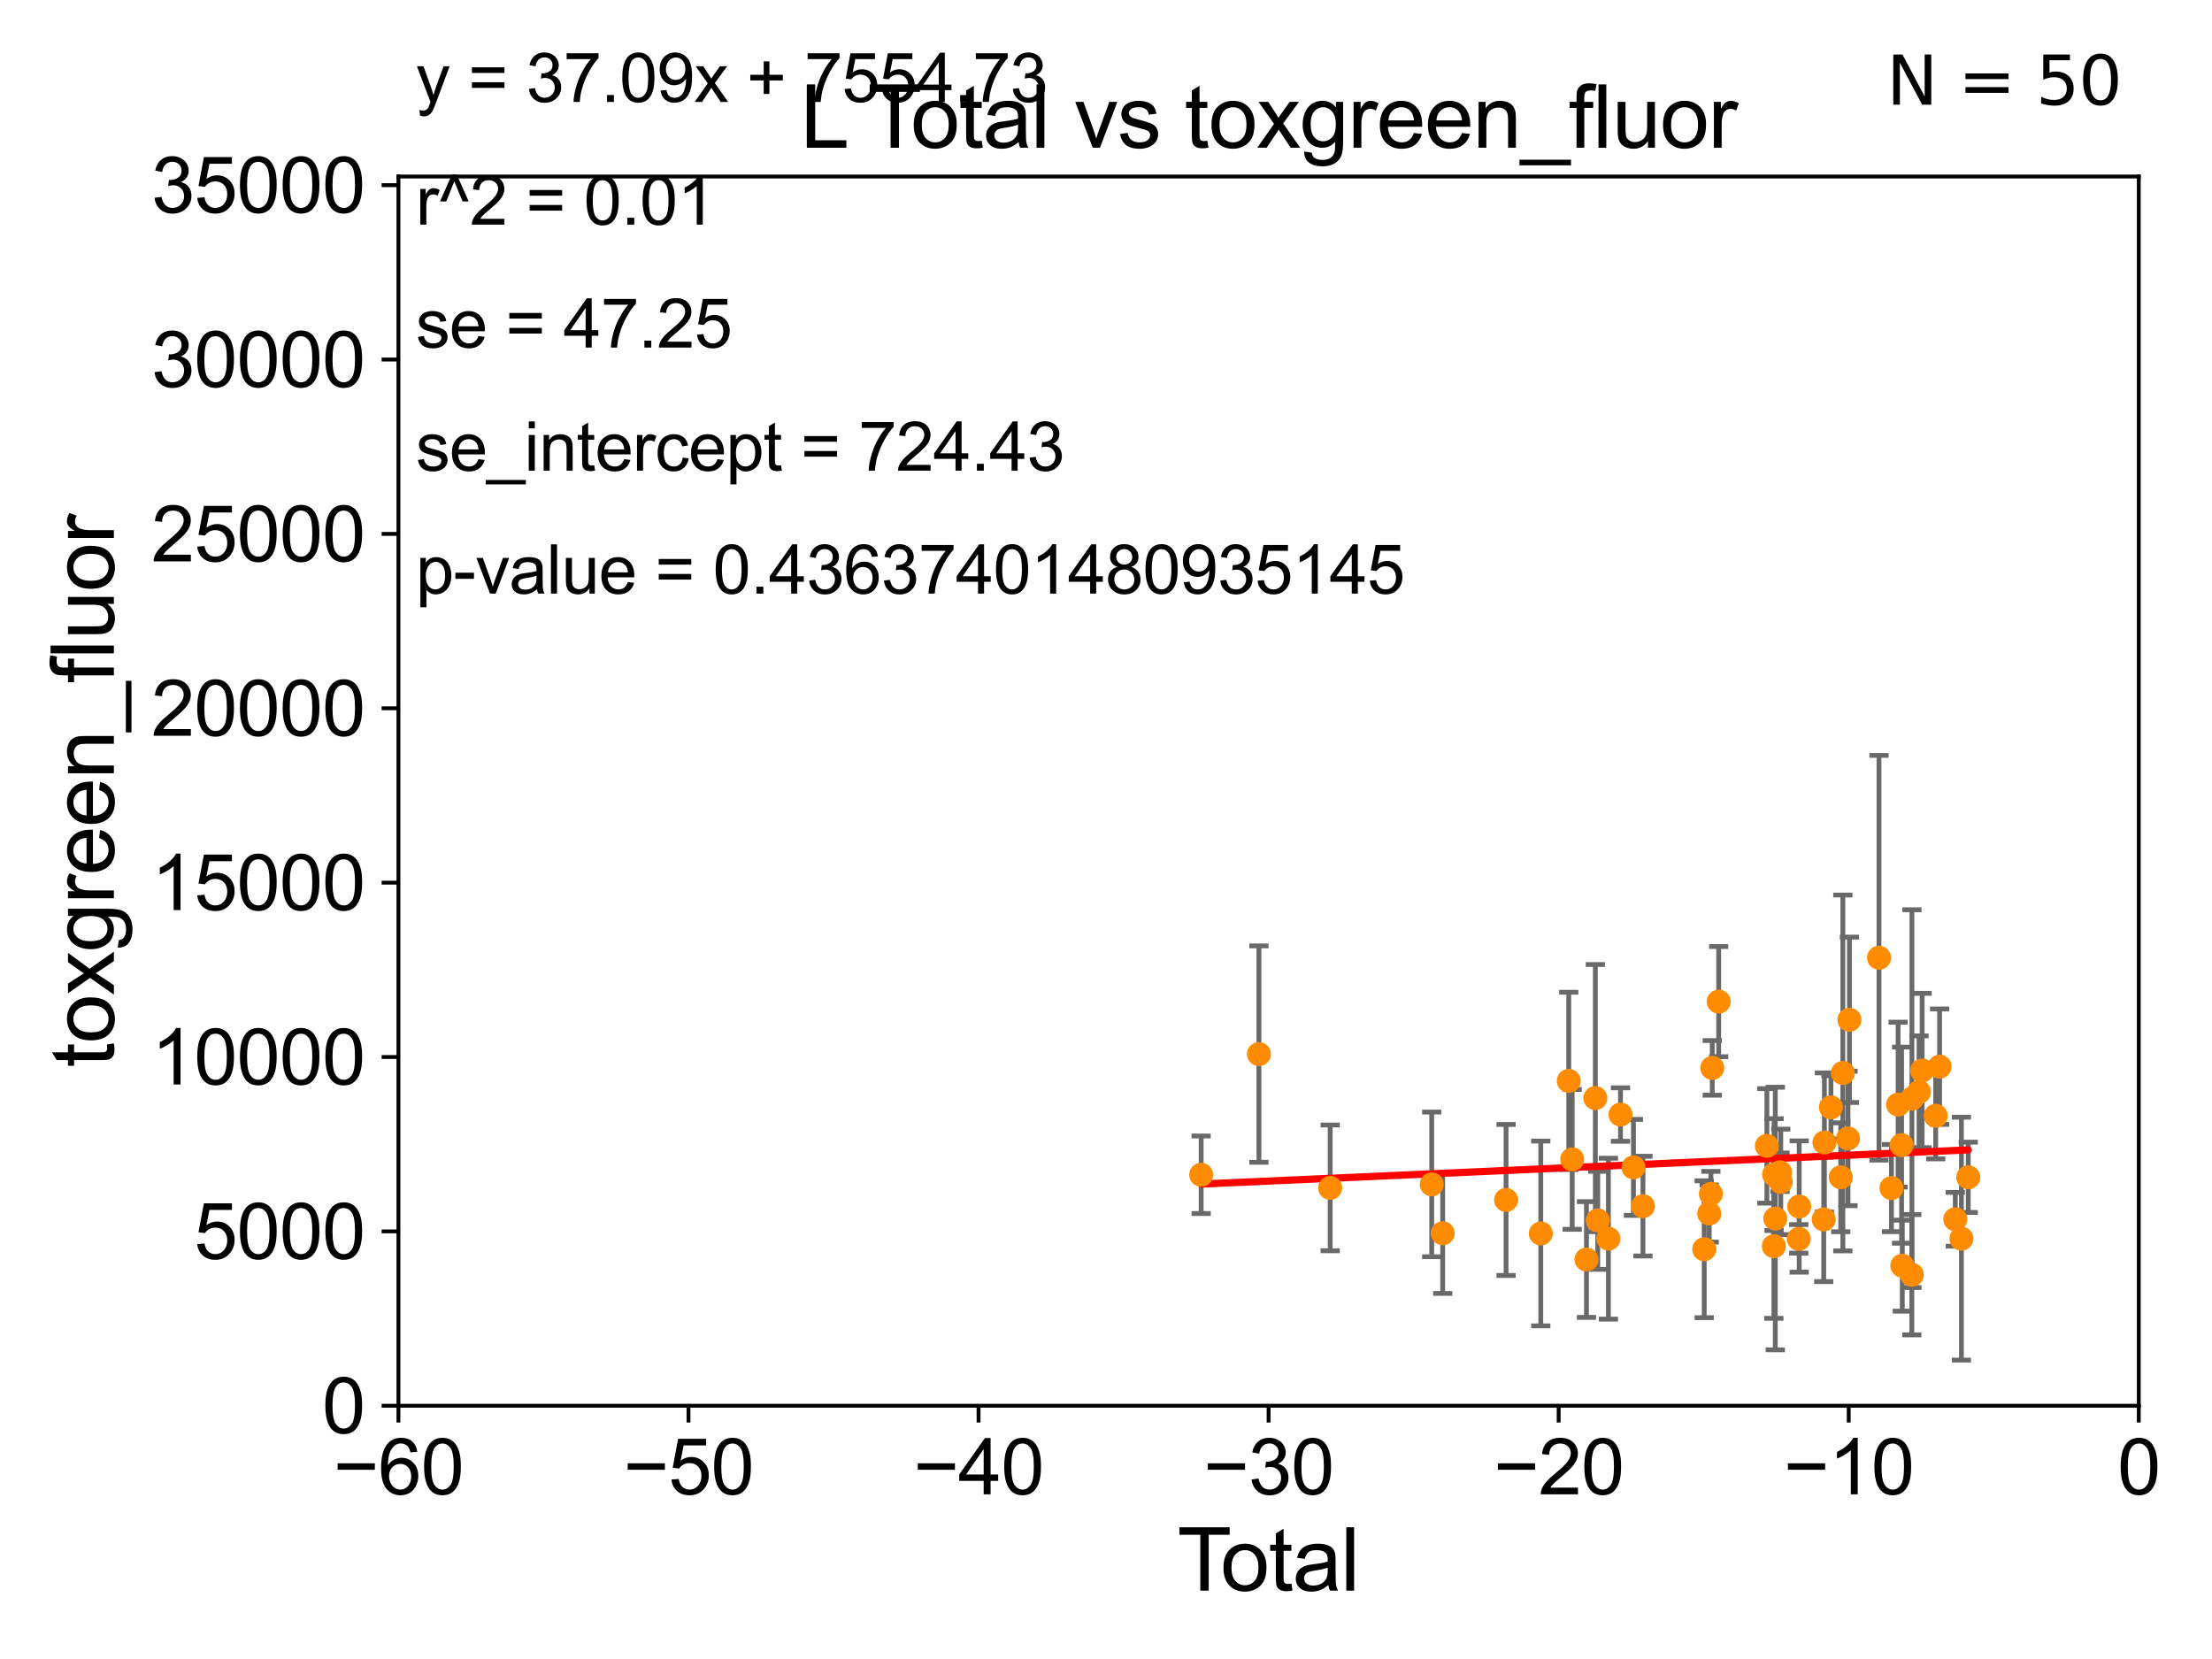 <?xml version="1.0" encoding="utf-8" standalone="no"?>
<!DOCTYPE svg PUBLIC "-//W3C//DTD SVG 1.1//EN"
  "http://www.w3.org/Graphics/SVG/1.1/DTD/svg11.dtd">
<svg xmlns:xlink="http://www.w3.org/1999/xlink" width="460.8pt" height="345.6pt" viewBox="0 0 460.8 345.6" xmlns="http://www.w3.org/2000/svg" version="1.1">
 <defs>
  <style type="text/css">*{stroke-linejoin: round; stroke-linecap: butt}</style>
 </defs>
 <g id="figure_1">
  <g id="patch_1">
   <path d="M 0 345.6 
L 460.8 345.6 
L 460.8 0 
L 0 0 
z
" style="fill: #ffffff"/>
  </g>
  <g id="axes_1">
   <g id="patch_2">
    <path d="M 83 292.84 
L 445.545 292.84 
L 445.545 36.775 
L 83 36.775 
z
" style="fill: #ffffff"/>
   </g>
   <g id="PathCollection_1">
    <defs>
     <path id="m22d2bf882b" d="M 0 1.118 
C 0.297 1.118 0.581 1 0.791 0.791 
C 1 0.581 1.118 0.297 1.118 0 
C 1.118 -0.297 1 -0.581 0.791 -0.791 
C 0.581 -1 0.297 -1.118 0 -1.118 
C -0.297 -1.118 -0.581 -1 -0.791 -0.791 
C -1 -0.581 -1.118 -0.297 -1.118 0 
C -1.118 0.297 -1 0.581 -0.791 0.791 
C -0.581 1 -0.297 1.118 0 1.118 
z
" style="stroke: #ff8c00"/>
    </defs>
    <g clip-path="url(#paac3eb94a1)">
     <use xlink:href="#m22d2bf882b" x="369.529" y="259.608" style="fill: #ff8c00; stroke: #ff8c00"/>
     <use xlink:href="#m22d2bf882b" x="369.58" y="244.695" style="fill: #ff8c00; stroke: #ff8c00"/>
     <use xlink:href="#m22d2bf882b" x="394.029" y="247.494" style="fill: #ff8c00; stroke: #ff8c00"/>
     <use xlink:href="#m22d2bf882b" x="368.073" y="238.707" style="fill: #ff8c00; stroke: #ff8c00"/>
     <use xlink:href="#m22d2bf882b" x="403.24" y="232.438" style="fill: #ff8c00; stroke: #ff8c00"/>
     <use xlink:href="#m22d2bf882b" x="369.825" y="253.843" style="fill: #ff8c00; stroke: #ff8c00"/>
     <use xlink:href="#m22d2bf882b" x="370.812" y="244.201" style="fill: #ff8c00; stroke: #ff8c00"/>
     <use xlink:href="#m22d2bf882b" x="374.806" y="251.34" style="fill: #ff8c00; stroke: #ff8c00"/>
     <use xlink:href="#m22d2bf882b" x="400.413" y="223.011" style="fill: #ff8c00; stroke: #ff8c00"/>
     <use xlink:href="#m22d2bf882b" x="396.137" y="238.555" style="fill: #ff8c00; stroke: #ff8c00"/>
     <use xlink:href="#m22d2bf882b" x="383.46" y="245.247" style="fill: #ff8c00; stroke: #ff8c00"/>
     <use xlink:href="#m22d2bf882b" x="381.414" y="230.683" style="fill: #ff8c00; stroke: #ff8c00"/>
     <use xlink:href="#m22d2bf882b" x="383.899" y="223.517" style="fill: #ff8c00; stroke: #ff8c00"/>
     <use xlink:href="#m22d2bf882b" x="396.282" y="263.658" style="fill: #ff8c00; stroke: #ff8c00"/>
     <use xlink:href="#m22d2bf882b" x="380.058" y="238" style="fill: #ff8c00; stroke: #ff8c00"/>
     <use xlink:href="#m22d2bf882b" x="370.968" y="246.213" style="fill: #ff8c00; stroke: #ff8c00"/>
     <use xlink:href="#m22d2bf882b" x="379.916" y="254.027" style="fill: #ff8c00; stroke: #ff8c00"/>
     <use xlink:href="#m22d2bf882b" x="398.292" y="228.867" style="fill: #ff8c00; stroke: #ff8c00"/>
     <use xlink:href="#m22d2bf882b" x="384.975" y="237.16" style="fill: #ff8c00; stroke: #ff8c00"/>
     <use xlink:href="#m22d2bf882b" x="385.271" y="212.437" style="fill: #ff8c00; stroke: #ff8c00"/>
     <use xlink:href="#m22d2bf882b" x="395.408" y="230.111" style="fill: #ff8c00; stroke: #ff8c00"/>
     <use xlink:href="#m22d2bf882b" x="374.718" y="258.081" style="fill: #ff8c00; stroke: #ff8c00"/>
     <use xlink:href="#m22d2bf882b" x="399.772" y="227.469" style="fill: #ff8c00; stroke: #ff8c00"/>
     <use xlink:href="#m22d2bf882b" x="398.269" y="265.544" style="fill: #ff8c00; stroke: #ff8c00"/>
     <use xlink:href="#m22d2bf882b" x="404.055" y="222.208" style="fill: #ff8c00; stroke: #ff8c00"/>
     <use xlink:href="#m22d2bf882b" x="358.034" y="208.655" style="fill: #ff8c00; stroke: #ff8c00"/>
     <use xlink:href="#m22d2bf882b" x="332.339" y="228.754" style="fill: #ff8c00; stroke: #ff8c00"/>
     <use xlink:href="#m22d2bf882b" x="326.802" y="225.169" style="fill: #ff8c00; stroke: #ff8c00"/>
     <use xlink:href="#m22d2bf882b" x="391.428" y="199.519" style="fill: #ff8c00; stroke: #ff8c00"/>
     <use xlink:href="#m22d2bf882b" x="332.846" y="254.221" style="fill: #ff8c00; stroke: #ff8c00"/>
     <use xlink:href="#m22d2bf882b" x="320.973" y="256.952" style="fill: #ff8c00; stroke: #ff8c00"/>
     <use xlink:href="#m22d2bf882b" x="335.061" y="258.039" style="fill: #ff8c00; stroke: #ff8c00"/>
     <use xlink:href="#m22d2bf882b" x="337.581" y="232.181" style="fill: #ff8c00; stroke: #ff8c00"/>
     <use xlink:href="#m22d2bf882b" x="340.276" y="243.186" style="fill: #ff8c00; stroke: #ff8c00"/>
     <use xlink:href="#m22d2bf882b" x="410.023" y="245.252" style="fill: #ff8c00; stroke: #ff8c00"/>
     <use xlink:href="#m22d2bf882b" x="313.741" y="249.974" style="fill: #ff8c00; stroke: #ff8c00"/>
     <use xlink:href="#m22d2bf882b" x="342.26" y="251.259" style="fill: #ff8c00; stroke: #ff8c00"/>
     <use xlink:href="#m22d2bf882b" x="408.601" y="258.035" style="fill: #ff8c00; stroke: #ff8c00"/>
     <use xlink:href="#m22d2bf882b" x="327.517" y="241.519" style="fill: #ff8c00; stroke: #ff8c00"/>
     <use xlink:href="#m22d2bf882b" x="407.321" y="253.998" style="fill: #ff8c00; stroke: #ff8c00"/>
     <use xlink:href="#m22d2bf882b" x="300.54" y="256.906" style="fill: #ff8c00; stroke: #ff8c00"/>
     <use xlink:href="#m22d2bf882b" x="330.491" y="262.381" style="fill: #ff8c00; stroke: #ff8c00"/>
     <use xlink:href="#m22d2bf882b" x="298.253" y="246.729" style="fill: #ff8c00; stroke: #ff8c00"/>
     <use xlink:href="#m22d2bf882b" x="356.697" y="222.462" style="fill: #ff8c00; stroke: #ff8c00"/>
     <use xlink:href="#m22d2bf882b" x="356.407" y="248.698" style="fill: #ff8c00; stroke: #ff8c00"/>
     <use xlink:href="#m22d2bf882b" x="250.222" y="244.726" style="fill: #ff8c00; stroke: #ff8c00"/>
     <use xlink:href="#m22d2bf882b" x="262.257" y="219.585" style="fill: #ff8c00; stroke: #ff8c00"/>
     <use xlink:href="#m22d2bf882b" x="355.019" y="260.235" style="fill: #ff8c00; stroke: #ff8c00"/>
     <use xlink:href="#m22d2bf882b" x="277.101" y="247.463" style="fill: #ff8c00; stroke: #ff8c00"/>
     <use xlink:href="#m22d2bf882b" x="356.058" y="252.795" style="fill: #ff8c00; stroke: #ff8c00"/>
    </g>
   </g>
   <g id="matplotlib.axis_1">
    <g id="xtick_1">
     <g id="line2d_1">
      <defs>
       <path id="m3c6bb7a822" d="M 0 0 
L 0 3.5 
" style="stroke: #000000; stroke-width: 0.8"/>
      </defs>
      <g>
       <use xlink:href="#m3c6bb7a822" x="83" y="292.84" style="stroke: #000000; stroke-width: 0.8"/>
      </g>
     </g>
     <g id="text_1">
      <!-- −60 -->
      <g transform="translate(69.43 311.293)scale(0.16 -0.16)">
       <defs>
        <path id="ArialMT-2212" d="M 3381 1997 
L 356 1997 
L 356 2522 
L 3381 2522 
L 3381 1997 
z
" transform="scale(0.016)"/>
        <path id="ArialMT-36" d="M 3184 3459 
L 2625 3416 
Q 2550 3747 2413 3897 
Q 2184 4138 1850 4138 
Q 1581 4138 1378 3988 
Q 1113 3794 959 3422 
Q 806 3050 800 2363 
Q 1003 2672 1297 2822 
Q 1591 2972 1913 2972 
Q 2475 2972 2870 2558 
Q 3266 2144 3266 1488 
Q 3266 1056 3080 686 
Q 2894 316 2569 119 
Q 2244 -78 1831 -78 
Q 1128 -78 684 439 
Q 241 956 241 2144 
Q 241 3472 731 4075 
Q 1159 4600 1884 4600 
Q 2425 4600 2770 4297 
Q 3116 3994 3184 3459 
z
M 888 1484 
Q 888 1194 1011 928 
Q 1134 663 1356 523 
Q 1578 384 1822 384 
Q 2178 384 2434 671 
Q 2691 959 2691 1453 
Q 2691 1928 2437 2201 
Q 2184 2475 1800 2475 
Q 1419 2475 1153 2201 
Q 888 1928 888 1484 
z
" transform="scale(0.016)"/>
        <path id="ArialMT-30" d="M 266 2259 
Q 266 3072 433 3567 
Q 600 4063 929 4331 
Q 1259 4600 1759 4600 
Q 2128 4600 2406 4451 
Q 2684 4303 2865 4023 
Q 3047 3744 3150 3342 
Q 3253 2941 3253 2259 
Q 3253 1453 3087 958 
Q 2922 463 2592 192 
Q 2263 -78 1759 -78 
Q 1097 -78 719 397 
Q 266 969 266 2259 
z
M 844 2259 
Q 844 1131 1108 757 
Q 1372 384 1759 384 
Q 2147 384 2411 759 
Q 2675 1134 2675 2259 
Q 2675 3391 2411 3762 
Q 2147 4134 1753 4134 
Q 1366 4134 1134 3806 
Q 844 3388 844 2259 
z
" transform="scale(0.016)"/>
       </defs>
       <use xlink:href="#ArialMT-2212"/>
       <use xlink:href="#ArialMT-36" x="58.398"/>
       <use xlink:href="#ArialMT-30" x="114.014"/>
      </g>
     </g>
    </g>
    <g id="xtick_2">
     <g id="line2d_2">
      <g>
       <use xlink:href="#m3c6bb7a822" x="143.424" y="292.84" style="stroke: #000000; stroke-width: 0.8"/>
      </g>
     </g>
     <g id="text_2">
      <!-- −50 -->
      <g transform="translate(129.854 311.293)scale(0.16 -0.16)">
       <defs>
        <path id="ArialMT-35" d="M 266 1200 
L 856 1250 
Q 922 819 1161 601 
Q 1400 384 1738 384 
Q 2144 384 2425 690 
Q 2706 997 2706 1503 
Q 2706 1984 2436 2262 
Q 2166 2541 1728 2541 
Q 1456 2541 1237 2417 
Q 1019 2294 894 2097 
L 366 2166 
L 809 4519 
L 3088 4519 
L 3088 3981 
L 1259 3981 
L 1013 2750 
Q 1425 3038 1878 3038 
Q 2478 3038 2890 2622 
Q 3303 2206 3303 1553 
Q 3303 931 2941 478 
Q 2500 -78 1738 -78 
Q 1113 -78 717 272 
Q 322 622 266 1200 
z
" transform="scale(0.016)"/>
       </defs>
       <use xlink:href="#ArialMT-2212"/>
       <use xlink:href="#ArialMT-35" x="58.398"/>
       <use xlink:href="#ArialMT-30" x="114.014"/>
      </g>
     </g>
    </g>
    <g id="xtick_3">
     <g id="line2d_3">
      <g>
       <use xlink:href="#m3c6bb7a822" x="203.848" y="292.84" style="stroke: #000000; stroke-width: 0.8"/>
      </g>
     </g>
     <g id="text_3">
      <!-- −40 -->
      <g transform="translate(190.278 311.293)scale(0.16 -0.16)">
       <defs>
        <path id="ArialMT-34" d="M 2069 0 
L 2069 1097 
L 81 1097 
L 81 1613 
L 2172 4581 
L 2631 4581 
L 2631 1613 
L 3250 1613 
L 3250 1097 
L 2631 1097 
L 2631 0 
L 2069 0 
z
M 2069 1613 
L 2069 3678 
L 634 1613 
L 2069 1613 
z
" transform="scale(0.016)"/>
       </defs>
       <use xlink:href="#ArialMT-2212"/>
       <use xlink:href="#ArialMT-34" x="58.398"/>
       <use xlink:href="#ArialMT-30" x="114.014"/>
      </g>
     </g>
    </g>
    <g id="xtick_4">
     <g id="line2d_4">
      <g>
       <use xlink:href="#m3c6bb7a822" x="264.272" y="292.84" style="stroke: #000000; stroke-width: 0.8"/>
      </g>
     </g>
     <g id="text_4">
      <!-- −30 -->
      <g transform="translate(250.702 311.293)scale(0.16 -0.16)">
       <defs>
        <path id="ArialMT-33" d="M 269 1209 
L 831 1284 
Q 928 806 1161 595 
Q 1394 384 1728 384 
Q 2125 384 2398 659 
Q 2672 934 2672 1341 
Q 2672 1728 2419 1979 
Q 2166 2231 1775 2231 
Q 1616 2231 1378 2169 
L 1441 2663 
Q 1497 2656 1531 2656 
Q 1891 2656 2178 2843 
Q 2466 3031 2466 3422 
Q 2466 3731 2256 3934 
Q 2047 4138 1716 4138 
Q 1388 4138 1169 3931 
Q 950 3725 888 3313 
L 325 3413 
Q 428 3978 793 4289 
Q 1159 4600 1703 4600 
Q 2078 4600 2393 4439 
Q 2709 4278 2876 4000 
Q 3044 3722 3044 3409 
Q 3044 3113 2884 2869 
Q 2725 2625 2413 2481 
Q 2819 2388 3044 2092 
Q 3269 1797 3269 1353 
Q 3269 753 2831 336 
Q 2394 -81 1725 -81 
Q 1122 -81 723 278 
Q 325 638 269 1209 
z
" transform="scale(0.016)"/>
       </defs>
       <use xlink:href="#ArialMT-2212"/>
       <use xlink:href="#ArialMT-33" x="58.398"/>
       <use xlink:href="#ArialMT-30" x="114.014"/>
      </g>
     </g>
    </g>
    <g id="xtick_5">
     <g id="line2d_5">
      <g>
       <use xlink:href="#m3c6bb7a822" x="324.697" y="292.84" style="stroke: #000000; stroke-width: 0.8"/>
      </g>
     </g>
     <g id="text_5">
      <!-- −20 -->
      <g transform="translate(311.127 311.293)scale(0.16 -0.16)">
       <defs>
        <path id="ArialMT-32" d="M 3222 541 
L 3222 0 
L 194 0 
Q 188 203 259 391 
Q 375 700 629 1000 
Q 884 1300 1366 1694 
Q 2113 2306 2375 2664 
Q 2638 3022 2638 3341 
Q 2638 3675 2398 3904 
Q 2159 4134 1775 4134 
Q 1369 4134 1125 3890 
Q 881 3647 878 3216 
L 300 3275 
Q 359 3922 746 4261 
Q 1134 4600 1788 4600 
Q 2447 4600 2831 4234 
Q 3216 3869 3216 3328 
Q 3216 3053 3103 2787 
Q 2991 2522 2730 2228 
Q 2469 1934 1863 1422 
Q 1356 997 1212 845 
Q 1069 694 975 541 
L 3222 541 
z
" transform="scale(0.016)"/>
       </defs>
       <use xlink:href="#ArialMT-2212"/>
       <use xlink:href="#ArialMT-32" x="58.398"/>
       <use xlink:href="#ArialMT-30" x="114.014"/>
      </g>
     </g>
    </g>
    <g id="xtick_6">
     <g id="line2d_6">
      <g>
       <use xlink:href="#m3c6bb7a822" x="385.121" y="292.84" style="stroke: #000000; stroke-width: 0.8"/>
      </g>
     </g>
     <g id="text_6">
      <!-- −10 -->
      <g transform="translate(371.551 311.293)scale(0.16 -0.16)">
       <defs>
        <path id="ArialMT-31" d="M 2384 0 
L 1822 0 
L 1822 3584 
Q 1619 3391 1289 3197 
Q 959 3003 697 2906 
L 697 3450 
Q 1169 3672 1522 3987 
Q 1875 4303 2022 4600 
L 2384 4600 
L 2384 0 
z
" transform="scale(0.016)"/>
       </defs>
       <use xlink:href="#ArialMT-2212"/>
       <use xlink:href="#ArialMT-31" x="58.398"/>
       <use xlink:href="#ArialMT-30" x="114.014"/>
      </g>
     </g>
    </g>
    <g id="xtick_7">
     <g id="line2d_7">
      <g>
       <use xlink:href="#m3c6bb7a822" x="445.545" y="292.84" style="stroke: #000000; stroke-width: 0.8"/>
      </g>
     </g>
     <g id="text_7">
      <!-- 0 -->
      <g transform="translate(441.096 311.293)scale(0.16 -0.16)">
       <use xlink:href="#ArialMT-30"/>
      </g>
     </g>
    </g>
    <g id="text_8">
     <!-- Total -->
     <g transform="translate(245.267 331.357)scale(0.18 -0.18)">
      <defs>
       <path id="ArialMT-54" d="M 1659 0 
L 1659 4041 
L 150 4041 
L 150 4581 
L 3781 4581 
L 3781 4041 
L 2266 4041 
L 2266 0 
L 1659 0 
z
" transform="scale(0.016)"/>
       <path id="ArialMT-6f" d="M 213 1659 
Q 213 2581 725 3025 
Q 1153 3394 1769 3394 
Q 2453 3394 2887 2945 
Q 3322 2497 3322 1706 
Q 3322 1066 3130 698 
Q 2938 331 2570 128 
Q 2203 -75 1769 -75 
Q 1072 -75 642 372 
Q 213 819 213 1659 
z
M 791 1659 
Q 791 1022 1069 705 
Q 1347 388 1769 388 
Q 2188 388 2466 706 
Q 2744 1025 2744 1678 
Q 2744 2294 2464 2611 
Q 2184 2928 1769 2928 
Q 1347 2928 1069 2612 
Q 791 2297 791 1659 
z
" transform="scale(0.016)"/>
       <path id="ArialMT-74" d="M 1650 503 
L 1731 6 
Q 1494 -44 1306 -44 
Q 1000 -44 831 53 
Q 663 150 594 308 
Q 525 466 525 972 
L 525 2881 
L 113 2881 
L 113 3319 
L 525 3319 
L 525 4141 
L 1084 4478 
L 1084 3319 
L 1650 3319 
L 1650 2881 
L 1084 2881 
L 1084 941 
Q 1084 700 1114 631 
Q 1144 563 1211 522 
Q 1278 481 1403 481 
Q 1497 481 1650 503 
z
" transform="scale(0.016)"/>
       <path id="ArialMT-61" d="M 2588 409 
Q 2275 144 1986 34 
Q 1697 -75 1366 -75 
Q 819 -75 525 192 
Q 231 459 231 875 
Q 231 1119 342 1320 
Q 453 1522 633 1644 
Q 813 1766 1038 1828 
Q 1203 1872 1538 1913 
Q 2219 1994 2541 2106 
Q 2544 2222 2544 2253 
Q 2544 2597 2384 2738 
Q 2169 2928 1744 2928 
Q 1347 2928 1158 2789 
Q 969 2650 878 2297 
L 328 2372 
Q 403 2725 575 2942 
Q 747 3159 1072 3276 
Q 1397 3394 1825 3394 
Q 2250 3394 2515 3294 
Q 2781 3194 2906 3042 
Q 3031 2891 3081 2659 
Q 3109 2516 3109 2141 
L 3109 1391 
Q 3109 606 3145 398 
Q 3181 191 3288 0 
L 2700 0 
Q 2613 175 2588 409 
z
M 2541 1666 
Q 2234 1541 1622 1453 
Q 1275 1403 1131 1340 
Q 988 1278 909 1158 
Q 831 1038 831 891 
Q 831 666 1001 516 
Q 1172 366 1500 366 
Q 1825 366 2078 508 
Q 2331 650 2450 897 
Q 2541 1088 2541 1459 
L 2541 1666 
z
" transform="scale(0.016)"/>
       <path id="ArialMT-6c" d="M 409 0 
L 409 4581 
L 972 4581 
L 972 0 
L 409 0 
z
" transform="scale(0.016)"/>
      </defs>
      <use xlink:href="#ArialMT-54"/>
      <use xlink:href="#ArialMT-6f" x="49.959"/>
      <use xlink:href="#ArialMT-74" x="105.574"/>
      <use xlink:href="#ArialMT-61" x="133.357"/>
      <use xlink:href="#ArialMT-6c" x="188.973"/>
     </g>
    </g>
   </g>
   <g id="matplotlib.axis_2">
    <g id="ytick_1">
     <g id="line2d_8">
      <defs>
       <path id="mc7693737dc" d="M 0 0 
L -3.5 0 
" style="stroke: #000000; stroke-width: 0.8"/>
      </defs>
      <g>
       <use xlink:href="#mc7693737dc" x="83" y="292.84" style="stroke: #000000; stroke-width: 0.8"/>
      </g>
     </g>
     <g id="text_9">
      <!-- 0 -->
      <g transform="translate(67.103 298.566)scale(0.16 -0.16)">
       <use xlink:href="#ArialMT-30"/>
      </g>
     </g>
    </g>
    <g id="ytick_2">
     <g id="line2d_9">
      <g>
       <use xlink:href="#mc7693737dc" x="83" y="256.516" style="stroke: #000000; stroke-width: 0.8"/>
      </g>
     </g>
     <g id="text_10">
      <!-- 5000 -->
      <g transform="translate(40.41 262.242)scale(0.16 -0.16)">
       <use xlink:href="#ArialMT-35"/>
       <use xlink:href="#ArialMT-30" x="55.615"/>
       <use xlink:href="#ArialMT-30" x="111.23"/>
       <use xlink:href="#ArialMT-30" x="166.846"/>
      </g>
     </g>
    </g>
    <g id="ytick_3">
     <g id="line2d_10">
      <g>
       <use xlink:href="#mc7693737dc" x="83" y="220.192" style="stroke: #000000; stroke-width: 0.8"/>
      </g>
     </g>
     <g id="text_11">
      <!-- 10000 -->
      <g transform="translate(31.512 225.918)scale(0.16 -0.16)">
       <use xlink:href="#ArialMT-31"/>
       <use xlink:href="#ArialMT-30" x="55.615"/>
       <use xlink:href="#ArialMT-30" x="111.23"/>
       <use xlink:href="#ArialMT-30" x="166.846"/>
       <use xlink:href="#ArialMT-30" x="222.461"/>
      </g>
     </g>
    </g>
    <g id="ytick_4">
     <g id="line2d_11">
      <g>
       <use xlink:href="#mc7693737dc" x="83" y="183.867" style="stroke: #000000; stroke-width: 0.8"/>
      </g>
     </g>
     <g id="text_12">
      <!-- 15000 -->
      <g transform="translate(31.512 189.594)scale(0.16 -0.16)">
       <use xlink:href="#ArialMT-31"/>
       <use xlink:href="#ArialMT-35" x="55.615"/>
       <use xlink:href="#ArialMT-30" x="111.23"/>
       <use xlink:href="#ArialMT-30" x="166.846"/>
       <use xlink:href="#ArialMT-30" x="222.461"/>
      </g>
     </g>
    </g>
    <g id="ytick_5">
     <g id="line2d_12">
      <g>
       <use xlink:href="#mc7693737dc" x="83" y="147.543" style="stroke: #000000; stroke-width: 0.8"/>
      </g>
     </g>
     <g id="text_13">
      <!-- 20000 -->
      <g transform="translate(31.512 153.27)scale(0.16 -0.16)">
       <use xlink:href="#ArialMT-32"/>
       <use xlink:href="#ArialMT-30" x="55.615"/>
       <use xlink:href="#ArialMT-30" x="111.23"/>
       <use xlink:href="#ArialMT-30" x="166.846"/>
       <use xlink:href="#ArialMT-30" x="222.461"/>
      </g>
     </g>
    </g>
    <g id="ytick_6">
     <g id="line2d_13">
      <g>
       <use xlink:href="#mc7693737dc" x="83" y="111.219" style="stroke: #000000; stroke-width: 0.8"/>
      </g>
     </g>
     <g id="text_14">
      <!-- 25000 -->
      <g transform="translate(31.512 116.945)scale(0.16 -0.16)">
       <use xlink:href="#ArialMT-32"/>
       <use xlink:href="#ArialMT-35" x="55.615"/>
       <use xlink:href="#ArialMT-30" x="111.23"/>
       <use xlink:href="#ArialMT-30" x="166.846"/>
       <use xlink:href="#ArialMT-30" x="222.461"/>
      </g>
     </g>
    </g>
    <g id="ytick_7">
     <g id="line2d_14">
      <g>
       <use xlink:href="#mc7693737dc" x="83" y="74.895" style="stroke: #000000; stroke-width: 0.8"/>
      </g>
     </g>
     <g id="text_15">
      <!-- 30000 -->
      <g transform="translate(31.512 80.621)scale(0.16 -0.16)">
       <use xlink:href="#ArialMT-33"/>
       <use xlink:href="#ArialMT-30" x="55.615"/>
       <use xlink:href="#ArialMT-30" x="111.23"/>
       <use xlink:href="#ArialMT-30" x="166.846"/>
       <use xlink:href="#ArialMT-30" x="222.461"/>
      </g>
     </g>
    </g>
    <g id="ytick_8">
     <g id="line2d_15">
      <g>
       <use xlink:href="#mc7693737dc" x="83" y="38.571" style="stroke: #000000; stroke-width: 0.8"/>
      </g>
     </g>
     <g id="text_16">
      <!-- 35000 -->
      <g transform="translate(31.512 44.297)scale(0.16 -0.16)">
       <use xlink:href="#ArialMT-33"/>
       <use xlink:href="#ArialMT-35" x="55.615"/>
       <use xlink:href="#ArialMT-30" x="111.23"/>
       <use xlink:href="#ArialMT-30" x="166.846"/>
       <use xlink:href="#ArialMT-30" x="222.461"/>
      </g>
     </g>
    </g>
    <g id="text_17">
     <!-- toxgreen_fluor -->
     <g transform="translate(23.724 222.34)rotate(-90)scale(0.18 -0.18)">
      <defs>
       <path id="ArialMT-78" d="M 47 0 
L 1259 1725 
L 138 3319 
L 841 3319 
L 1350 2541 
Q 1494 2319 1581 2169 
Q 1719 2375 1834 2534 
L 2394 3319 
L 3066 3319 
L 1919 1756 
L 3153 0 
L 2463 0 
L 1781 1031 
L 1600 1309 
L 728 0 
L 47 0 
z
" transform="scale(0.016)"/>
       <path id="ArialMT-67" d="M 319 -275 
L 866 -356 
Q 900 -609 1056 -725 
Q 1266 -881 1628 -881 
Q 2019 -881 2231 -725 
Q 2444 -569 2519 -288 
Q 2563 -116 2559 434 
Q 2191 0 1641 0 
Q 956 0 581 494 
Q 206 988 206 1678 
Q 206 2153 378 2554 
Q 550 2956 876 3175 
Q 1203 3394 1644 3394 
Q 2231 3394 2613 2919 
L 2613 3319 
L 3131 3319 
L 3131 450 
Q 3131 -325 2973 -648 
Q 2816 -972 2473 -1159 
Q 2131 -1347 1631 -1347 
Q 1038 -1347 672 -1080 
Q 306 -813 319 -275 
z
M 784 1719 
Q 784 1066 1043 766 
Q 1303 466 1694 466 
Q 2081 466 2343 764 
Q 2606 1063 2606 1700 
Q 2606 2309 2336 2618 
Q 2066 2928 1684 2928 
Q 1309 2928 1046 2623 
Q 784 2319 784 1719 
z
" transform="scale(0.016)"/>
       <path id="ArialMT-72" d="M 416 0 
L 416 3319 
L 922 3319 
L 922 2816 
Q 1116 3169 1280 3281 
Q 1444 3394 1641 3394 
Q 1925 3394 2219 3213 
L 2025 2691 
Q 1819 2813 1613 2813 
Q 1428 2813 1281 2702 
Q 1134 2591 1072 2394 
Q 978 2094 978 1738 
L 978 0 
L 416 0 
z
" transform="scale(0.016)"/>
       <path id="ArialMT-65" d="M 2694 1069 
L 3275 997 
Q 3138 488 2766 206 
Q 2394 -75 1816 -75 
Q 1088 -75 661 373 
Q 234 822 234 1631 
Q 234 2469 665 2931 
Q 1097 3394 1784 3394 
Q 2450 3394 2872 2941 
Q 3294 2488 3294 1666 
Q 3294 1616 3291 1516 
L 816 1516 
Q 847 969 1125 678 
Q 1403 388 1819 388 
Q 2128 388 2347 550 
Q 2566 713 2694 1069 
z
M 847 1978 
L 2700 1978 
Q 2663 2397 2488 2606 
Q 2219 2931 1791 2931 
Q 1403 2931 1139 2672 
Q 875 2413 847 1978 
z
" transform="scale(0.016)"/>
       <path id="ArialMT-6e" d="M 422 0 
L 422 3319 
L 928 3319 
L 928 2847 
Q 1294 3394 1984 3394 
Q 2284 3394 2536 3286 
Q 2788 3178 2913 3003 
Q 3038 2828 3088 2588 
Q 3119 2431 3119 2041 
L 3119 0 
L 2556 0 
L 2556 2019 
Q 2556 2363 2490 2533 
Q 2425 2703 2258 2804 
Q 2091 2906 1866 2906 
Q 1506 2906 1245 2678 
Q 984 2450 984 1813 
L 984 0 
L 422 0 
z
" transform="scale(0.016)"/>
       <path id="ArialMT-5f" d="M -97 -1272 
L -97 -866 
L 3631 -866 
L 3631 -1272 
L -97 -1272 
z
" transform="scale(0.016)"/>
       <path id="ArialMT-66" d="M 556 0 
L 556 2881 
L 59 2881 
L 59 3319 
L 556 3319 
L 556 3672 
Q 556 4006 616 4169 
Q 697 4388 901 4523 
Q 1106 4659 1475 4659 
Q 1713 4659 2000 4603 
L 1916 4113 
Q 1741 4144 1584 4144 
Q 1328 4144 1222 4034 
Q 1116 3925 1116 3625 
L 1116 3319 
L 1763 3319 
L 1763 2881 
L 1116 2881 
L 1116 0 
L 556 0 
z
" transform="scale(0.016)"/>
       <path id="ArialMT-75" d="M 2597 0 
L 2597 488 
Q 2209 -75 1544 -75 
Q 1250 -75 995 37 
Q 741 150 617 320 
Q 494 491 444 738 
Q 409 903 409 1263 
L 409 3319 
L 972 3319 
L 972 1478 
Q 972 1038 1006 884 
Q 1059 663 1231 536 
Q 1403 409 1656 409 
Q 1909 409 2131 539 
Q 2353 669 2445 892 
Q 2538 1116 2538 1541 
L 2538 3319 
L 3100 3319 
L 3100 0 
L 2597 0 
z
" transform="scale(0.016)"/>
      </defs>
      <use xlink:href="#ArialMT-74"/>
      <use xlink:href="#ArialMT-6f" x="27.783"/>
      <use xlink:href="#ArialMT-78" x="83.398"/>
      <use xlink:href="#ArialMT-67" x="133.398"/>
      <use xlink:href="#ArialMT-72" x="189.014"/>
      <use xlink:href="#ArialMT-65" x="222.314"/>
      <use xlink:href="#ArialMT-65" x="277.93"/>
      <use xlink:href="#ArialMT-6e" x="333.545"/>
      <use xlink:href="#ArialMT-5f" x="389.16"/>
      <use xlink:href="#ArialMT-66" x="444.775"/>
      <use xlink:href="#ArialMT-6c" x="472.559"/>
      <use xlink:href="#ArialMT-75" x="494.775"/>
      <use xlink:href="#ArialMT-6f" x="550.391"/>
      <use xlink:href="#ArialMT-72" x="606.006"/>
     </g>
    </g>
   </g>
   <g id="LineCollection_1">
    <path d="M 369.529 274.629 
L 369.529 244.588 
" clip-path="url(#paac3eb94a1)" style="fill: none; stroke: #696969"/>
    <path d="M 369.58 256.341 
L 369.58 233.048 
" clip-path="url(#paac3eb94a1)" style="fill: none; stroke: #696969"/>
    <path d="M 394.029 256.575 
L 394.029 238.412 
" clip-path="url(#paac3eb94a1)" style="fill: none; stroke: #696969"/>
    <path d="M 368.073 250.635 
L 368.073 226.78 
" clip-path="url(#paac3eb94a1)" style="fill: none; stroke: #696969"/>
    <path d="M 403.24 241.415 
L 403.24 223.461 
" clip-path="url(#paac3eb94a1)" style="fill: none; stroke: #696969"/>
    <path d="M 369.825 281.193 
L 369.825 226.493 
" clip-path="url(#paac3eb94a1)" style="fill: none; stroke: #696969"/>
    <path d="M 370.812 248.219 
L 370.812 240.183 
" clip-path="url(#paac3eb94a1)" style="fill: none; stroke: #696969"/>
    <path d="M 374.806 265.013 
L 374.806 237.668 
" clip-path="url(#paac3eb94a1)" style="fill: none; stroke: #696969"/>
    <path d="M 400.413 239.093 
L 400.413 206.928 
" clip-path="url(#paac3eb94a1)" style="fill: none; stroke: #696969"/>
    <path d="M 396.137 258.981 
L 396.137 218.13 
" clip-path="url(#paac3eb94a1)" style="fill: none; stroke: #696969"/>
    <path d="M 383.46 256.588 
L 383.46 233.905 
" clip-path="url(#paac3eb94a1)" style="fill: none; stroke: #696969"/>
    <path d="M 381.414 237.276 
L 381.414 224.09 
" clip-path="url(#paac3eb94a1)" style="fill: none; stroke: #696969"/>
    <path d="M 383.899 260.583 
L 383.899 186.451 
" clip-path="url(#paac3eb94a1)" style="fill: none; stroke: #696969"/>
    <path d="M 396.282 273.139 
L 396.282 254.176 
" clip-path="url(#paac3eb94a1)" style="fill: none; stroke: #696969"/>
    <path d="M 380.058 252.495 
L 380.058 223.504 
" clip-path="url(#paac3eb94a1)" style="fill: none; stroke: #696969"/>
    <path d="M 370.968 257.2 
L 370.968 235.226 
" clip-path="url(#paac3eb94a1)" style="fill: none; stroke: #696969"/>
    <path d="M 379.916 266.983 
L 379.916 241.07 
" clip-path="url(#paac3eb94a1)" style="fill: none; stroke: #696969"/>
    <path d="M 398.292 268.214 
L 398.292 189.519 
" clip-path="url(#paac3eb94a1)" style="fill: none; stroke: #696969"/>
    <path d="M 384.975 251.168 
L 384.975 223.152 
" clip-path="url(#paac3eb94a1)" style="fill: none; stroke: #696969"/>
    <path d="M 385.271 229.665 
L 385.271 195.21 
" clip-path="url(#paac3eb94a1)" style="fill: none; stroke: #696969"/>
    <path d="M 395.408 247.286 
L 395.408 212.937 
" clip-path="url(#paac3eb94a1)" style="fill: none; stroke: #696969"/>
    <path d="M 374.718 261.055 
L 374.718 255.107 
" clip-path="url(#paac3eb94a1)" style="fill: none; stroke: #696969"/>
    <path d="M 399.772 239.139 
L 399.772 215.799 
" clip-path="url(#paac3eb94a1)" style="fill: none; stroke: #696969"/>
    <path d="M 398.269 278.078 
L 398.269 253.01 
" clip-path="url(#paac3eb94a1)" style="fill: none; stroke: #696969"/>
    <path d="M 404.055 234.227 
L 404.055 210.188 
" clip-path="url(#paac3eb94a1)" style="fill: none; stroke: #696969"/>
    <path d="M 358.034 220.134 
L 358.034 197.176 
" clip-path="url(#paac3eb94a1)" style="fill: none; stroke: #696969"/>
    <path d="M 332.339 256.579 
L 332.339 200.929 
" clip-path="url(#paac3eb94a1)" style="fill: none; stroke: #696969"/>
    <path d="M 326.802 243.634 
L 326.802 206.704 
" clip-path="url(#paac3eb94a1)" style="fill: none; stroke: #696969"/>
    <path d="M 391.428 241.67 
L 391.428 157.368 
" clip-path="url(#paac3eb94a1)" style="fill: none; stroke: #696969"/>
    <path d="M 332.846 264.43 
L 332.846 244.011 
" clip-path="url(#paac3eb94a1)" style="fill: none; stroke: #696969"/>
    <path d="M 320.973 276.201 
L 320.973 237.704 
" clip-path="url(#paac3eb94a1)" style="fill: none; stroke: #696969"/>
    <path d="M 335.061 274.796 
L 335.061 241.283 
" clip-path="url(#paac3eb94a1)" style="fill: none; stroke: #696969"/>
    <path d="M 337.581 237.749 
L 337.581 226.614 
" clip-path="url(#paac3eb94a1)" style="fill: none; stroke: #696969"/>
    <path d="M 340.276 253.181 
L 340.276 233.191 
" clip-path="url(#paac3eb94a1)" style="fill: none; stroke: #696969"/>
    <path d="M 410.023 252.571 
L 410.023 237.932 
" clip-path="url(#paac3eb94a1)" style="fill: none; stroke: #696969"/>
    <path d="M 313.741 265.704 
L 313.741 234.245 
" clip-path="url(#paac3eb94a1)" style="fill: none; stroke: #696969"/>
    <path d="M 342.26 261.648 
L 342.26 240.87 
" clip-path="url(#paac3eb94a1)" style="fill: none; stroke: #696969"/>
    <path d="M 408.601 283.334 
L 408.601 232.736 
" clip-path="url(#paac3eb94a1)" style="fill: none; stroke: #696969"/>
    <path d="M 327.517 256.086 
L 327.517 226.952 
" clip-path="url(#paac3eb94a1)" style="fill: none; stroke: #696969"/>
    <path d="M 407.321 259.601 
L 407.321 248.395 
" clip-path="url(#paac3eb94a1)" style="fill: none; stroke: #696969"/>
    <path d="M 300.54 269.448 
L 300.54 244.363 
" clip-path="url(#paac3eb94a1)" style="fill: none; stroke: #696969"/>
    <path d="M 330.491 274.44 
L 330.491 250.322 
" clip-path="url(#paac3eb94a1)" style="fill: none; stroke: #696969"/>
    <path d="M 298.253 261.8 
L 298.253 231.658 
" clip-path="url(#paac3eb94a1)" style="fill: none; stroke: #696969"/>
    <path d="M 356.697 228.153 
L 356.697 216.77 
" clip-path="url(#paac3eb94a1)" style="fill: none; stroke: #696969"/>
    <path d="M 356.407 253.374 
L 356.407 244.022 
" clip-path="url(#paac3eb94a1)" style="fill: none; stroke: #696969"/>
    <path d="M 250.222 252.803 
L 250.222 236.648 
" clip-path="url(#paac3eb94a1)" style="fill: none; stroke: #696969"/>
    <path d="M 262.257 242.124 
L 262.257 197.045 
" clip-path="url(#paac3eb94a1)" style="fill: none; stroke: #696969"/>
    <path d="M 355.019 274.491 
L 355.019 245.979 
" clip-path="url(#paac3eb94a1)" style="fill: none; stroke: #696969"/>
    <path d="M 277.101 260.564 
L 277.101 234.362 
" clip-path="url(#paac3eb94a1)" style="fill: none; stroke: #696969"/>
    <path d="M 356.058 258.758 
L 356.058 246.832 
" clip-path="url(#paac3eb94a1)" style="fill: none; stroke: #696969"/>
   </g>
   <g id="line2d_16">
    <defs>
     <path id="mc1eb729137" d="M 2 0 
L -2 -0 
" style="stroke: #696969"/>
    </defs>
    <g clip-path="url(#paac3eb94a1)">
     <use xlink:href="#mc1eb729137" x="369.529" y="274.629" style="fill: #696969; stroke: #696969"/>
     <use xlink:href="#mc1eb729137" x="369.58" y="256.341" style="fill: #696969; stroke: #696969"/>
     <use xlink:href="#mc1eb729137" x="394.029" y="256.575" style="fill: #696969; stroke: #696969"/>
     <use xlink:href="#mc1eb729137" x="368.073" y="250.635" style="fill: #696969; stroke: #696969"/>
     <use xlink:href="#mc1eb729137" x="403.24" y="241.415" style="fill: #696969; stroke: #696969"/>
     <use xlink:href="#mc1eb729137" x="369.825" y="281.193" style="fill: #696969; stroke: #696969"/>
     <use xlink:href="#mc1eb729137" x="370.812" y="248.219" style="fill: #696969; stroke: #696969"/>
     <use xlink:href="#mc1eb729137" x="374.806" y="265.013" style="fill: #696969; stroke: #696969"/>
     <use xlink:href="#mc1eb729137" x="400.413" y="239.093" style="fill: #696969; stroke: #696969"/>
     <use xlink:href="#mc1eb729137" x="396.137" y="258.981" style="fill: #696969; stroke: #696969"/>
     <use xlink:href="#mc1eb729137" x="383.46" y="256.588" style="fill: #696969; stroke: #696969"/>
     <use xlink:href="#mc1eb729137" x="381.414" y="237.276" style="fill: #696969; stroke: #696969"/>
     <use xlink:href="#mc1eb729137" x="383.899" y="260.583" style="fill: #696969; stroke: #696969"/>
     <use xlink:href="#mc1eb729137" x="396.282" y="273.139" style="fill: #696969; stroke: #696969"/>
     <use xlink:href="#mc1eb729137" x="380.058" y="252.495" style="fill: #696969; stroke: #696969"/>
     <use xlink:href="#mc1eb729137" x="370.968" y="257.2" style="fill: #696969; stroke: #696969"/>
     <use xlink:href="#mc1eb729137" x="379.916" y="266.983" style="fill: #696969; stroke: #696969"/>
     <use xlink:href="#mc1eb729137" x="398.292" y="268.214" style="fill: #696969; stroke: #696969"/>
     <use xlink:href="#mc1eb729137" x="384.975" y="251.168" style="fill: #696969; stroke: #696969"/>
     <use xlink:href="#mc1eb729137" x="385.271" y="229.665" style="fill: #696969; stroke: #696969"/>
     <use xlink:href="#mc1eb729137" x="395.408" y="247.286" style="fill: #696969; stroke: #696969"/>
     <use xlink:href="#mc1eb729137" x="374.718" y="261.055" style="fill: #696969; stroke: #696969"/>
     <use xlink:href="#mc1eb729137" x="399.772" y="239.139" style="fill: #696969; stroke: #696969"/>
     <use xlink:href="#mc1eb729137" x="398.269" y="278.078" style="fill: #696969; stroke: #696969"/>
     <use xlink:href="#mc1eb729137" x="404.055" y="234.227" style="fill: #696969; stroke: #696969"/>
     <use xlink:href="#mc1eb729137" x="358.034" y="220.134" style="fill: #696969; stroke: #696969"/>
     <use xlink:href="#mc1eb729137" x="332.339" y="256.579" style="fill: #696969; stroke: #696969"/>
     <use xlink:href="#mc1eb729137" x="326.802" y="243.634" style="fill: #696969; stroke: #696969"/>
     <use xlink:href="#mc1eb729137" x="391.428" y="241.67" style="fill: #696969; stroke: #696969"/>
     <use xlink:href="#mc1eb729137" x="332.846" y="264.43" style="fill: #696969; stroke: #696969"/>
     <use xlink:href="#mc1eb729137" x="320.973" y="276.201" style="fill: #696969; stroke: #696969"/>
     <use xlink:href="#mc1eb729137" x="335.061" y="274.796" style="fill: #696969; stroke: #696969"/>
     <use xlink:href="#mc1eb729137" x="337.581" y="237.749" style="fill: #696969; stroke: #696969"/>
     <use xlink:href="#mc1eb729137" x="340.276" y="253.181" style="fill: #696969; stroke: #696969"/>
     <use xlink:href="#mc1eb729137" x="410.023" y="252.571" style="fill: #696969; stroke: #696969"/>
     <use xlink:href="#mc1eb729137" x="313.741" y="265.704" style="fill: #696969; stroke: #696969"/>
     <use xlink:href="#mc1eb729137" x="342.26" y="261.648" style="fill: #696969; stroke: #696969"/>
     <use xlink:href="#mc1eb729137" x="408.601" y="283.334" style="fill: #696969; stroke: #696969"/>
     <use xlink:href="#mc1eb729137" x="327.517" y="256.086" style="fill: #696969; stroke: #696969"/>
     <use xlink:href="#mc1eb729137" x="407.321" y="259.601" style="fill: #696969; stroke: #696969"/>
     <use xlink:href="#mc1eb729137" x="300.54" y="269.448" style="fill: #696969; stroke: #696969"/>
     <use xlink:href="#mc1eb729137" x="330.491" y="274.44" style="fill: #696969; stroke: #696969"/>
     <use xlink:href="#mc1eb729137" x="298.253" y="261.8" style="fill: #696969; stroke: #696969"/>
     <use xlink:href="#mc1eb729137" x="356.697" y="228.153" style="fill: #696969; stroke: #696969"/>
     <use xlink:href="#mc1eb729137" x="356.407" y="253.374" style="fill: #696969; stroke: #696969"/>
     <use xlink:href="#mc1eb729137" x="250.222" y="252.803" style="fill: #696969; stroke: #696969"/>
     <use xlink:href="#mc1eb729137" x="262.257" y="242.124" style="fill: #696969; stroke: #696969"/>
     <use xlink:href="#mc1eb729137" x="355.019" y="274.491" style="fill: #696969; stroke: #696969"/>
     <use xlink:href="#mc1eb729137" x="277.101" y="260.564" style="fill: #696969; stroke: #696969"/>
     <use xlink:href="#mc1eb729137" x="356.058" y="258.758" style="fill: #696969; stroke: #696969"/>
    </g>
   </g>
   <g id="line2d_17">
    <g clip-path="url(#paac3eb94a1)">
     <use xlink:href="#mc1eb729137" x="369.529" y="244.588" style="fill: #696969; stroke: #696969"/>
     <use xlink:href="#mc1eb729137" x="369.58" y="233.048" style="fill: #696969; stroke: #696969"/>
     <use xlink:href="#mc1eb729137" x="394.029" y="238.412" style="fill: #696969; stroke: #696969"/>
     <use xlink:href="#mc1eb729137" x="368.073" y="226.78" style="fill: #696969; stroke: #696969"/>
     <use xlink:href="#mc1eb729137" x="403.24" y="223.461" style="fill: #696969; stroke: #696969"/>
     <use xlink:href="#mc1eb729137" x="369.825" y="226.493" style="fill: #696969; stroke: #696969"/>
     <use xlink:href="#mc1eb729137" x="370.812" y="240.183" style="fill: #696969; stroke: #696969"/>
     <use xlink:href="#mc1eb729137" x="374.806" y="237.668" style="fill: #696969; stroke: #696969"/>
     <use xlink:href="#mc1eb729137" x="400.413" y="206.928" style="fill: #696969; stroke: #696969"/>
     <use xlink:href="#mc1eb729137" x="396.137" y="218.13" style="fill: #696969; stroke: #696969"/>
     <use xlink:href="#mc1eb729137" x="383.46" y="233.905" style="fill: #696969; stroke: #696969"/>
     <use xlink:href="#mc1eb729137" x="381.414" y="224.09" style="fill: #696969; stroke: #696969"/>
     <use xlink:href="#mc1eb729137" x="383.899" y="186.451" style="fill: #696969; stroke: #696969"/>
     <use xlink:href="#mc1eb729137" x="396.282" y="254.176" style="fill: #696969; stroke: #696969"/>
     <use xlink:href="#mc1eb729137" x="380.058" y="223.504" style="fill: #696969; stroke: #696969"/>
     <use xlink:href="#mc1eb729137" x="370.968" y="235.226" style="fill: #696969; stroke: #696969"/>
     <use xlink:href="#mc1eb729137" x="379.916" y="241.07" style="fill: #696969; stroke: #696969"/>
     <use xlink:href="#mc1eb729137" x="398.292" y="189.519" style="fill: #696969; stroke: #696969"/>
     <use xlink:href="#mc1eb729137" x="384.975" y="223.152" style="fill: #696969; stroke: #696969"/>
     <use xlink:href="#mc1eb729137" x="385.271" y="195.21" style="fill: #696969; stroke: #696969"/>
     <use xlink:href="#mc1eb729137" x="395.408" y="212.937" style="fill: #696969; stroke: #696969"/>
     <use xlink:href="#mc1eb729137" x="374.718" y="255.107" style="fill: #696969; stroke: #696969"/>
     <use xlink:href="#mc1eb729137" x="399.772" y="215.799" style="fill: #696969; stroke: #696969"/>
     <use xlink:href="#mc1eb729137" x="398.269" y="253.01" style="fill: #696969; stroke: #696969"/>
     <use xlink:href="#mc1eb729137" x="404.055" y="210.188" style="fill: #696969; stroke: #696969"/>
     <use xlink:href="#mc1eb729137" x="358.034" y="197.176" style="fill: #696969; stroke: #696969"/>
     <use xlink:href="#mc1eb729137" x="332.339" y="200.929" style="fill: #696969; stroke: #696969"/>
     <use xlink:href="#mc1eb729137" x="326.802" y="206.704" style="fill: #696969; stroke: #696969"/>
     <use xlink:href="#mc1eb729137" x="391.428" y="157.368" style="fill: #696969; stroke: #696969"/>
     <use xlink:href="#mc1eb729137" x="332.846" y="244.011" style="fill: #696969; stroke: #696969"/>
     <use xlink:href="#mc1eb729137" x="320.973" y="237.704" style="fill: #696969; stroke: #696969"/>
     <use xlink:href="#mc1eb729137" x="335.061" y="241.283" style="fill: #696969; stroke: #696969"/>
     <use xlink:href="#mc1eb729137" x="337.581" y="226.614" style="fill: #696969; stroke: #696969"/>
     <use xlink:href="#mc1eb729137" x="340.276" y="233.191" style="fill: #696969; stroke: #696969"/>
     <use xlink:href="#mc1eb729137" x="410.023" y="237.932" style="fill: #696969; stroke: #696969"/>
     <use xlink:href="#mc1eb729137" x="313.741" y="234.245" style="fill: #696969; stroke: #696969"/>
     <use xlink:href="#mc1eb729137" x="342.26" y="240.87" style="fill: #696969; stroke: #696969"/>
     <use xlink:href="#mc1eb729137" x="408.601" y="232.736" style="fill: #696969; stroke: #696969"/>
     <use xlink:href="#mc1eb729137" x="327.517" y="226.952" style="fill: #696969; stroke: #696969"/>
     <use xlink:href="#mc1eb729137" x="407.321" y="248.395" style="fill: #696969; stroke: #696969"/>
     <use xlink:href="#mc1eb729137" x="300.54" y="244.363" style="fill: #696969; stroke: #696969"/>
     <use xlink:href="#mc1eb729137" x="330.491" y="250.322" style="fill: #696969; stroke: #696969"/>
     <use xlink:href="#mc1eb729137" x="298.253" y="231.658" style="fill: #696969; stroke: #696969"/>
     <use xlink:href="#mc1eb729137" x="356.697" y="216.77" style="fill: #696969; stroke: #696969"/>
     <use xlink:href="#mc1eb729137" x="356.407" y="244.022" style="fill: #696969; stroke: #696969"/>
     <use xlink:href="#mc1eb729137" x="250.222" y="236.648" style="fill: #696969; stroke: #696969"/>
     <use xlink:href="#mc1eb729137" x="262.257" y="197.045" style="fill: #696969; stroke: #696969"/>
     <use xlink:href="#mc1eb729137" x="355.019" y="245.979" style="fill: #696969; stroke: #696969"/>
     <use xlink:href="#mc1eb729137" x="277.101" y="234.362" style="fill: #696969; stroke: #696969"/>
     <use xlink:href="#mc1eb729137" x="356.058" y="246.832" style="fill: #696969; stroke: #696969"/>
    </g>
   </g>
   <g id="line2d_18">
    <path d="M 369.529 241.346 
L 369.58 241.343 
L 394.029 240.253 
L 368.073 241.411 
L 403.24 239.842 
L 369.825 241.332 
L 370.812 241.288 
L 374.806 241.11 
L 400.413 239.969 
L 396.137 240.159 
L 383.46 240.724 
L 381.414 240.816 
L 383.899 240.705 
L 396.282 240.153 
L 380.058 240.876 
L 370.968 241.281 
L 379.916 240.882 
L 398.292 240.063 
L 384.975 240.657 
L 385.271 240.644 
L 395.408 240.192 
L 374.718 241.114 
L 399.772 239.997 
L 398.269 240.064 
L 404.055 239.806 
L 358.034 241.858 
L 332.339 243.004 
L 326.802 243.251 
L 391.428 240.369 
L 332.846 242.981 
L 320.973 243.511 
L 335.061 242.883 
L 337.581 242.77 
L 340.276 242.65 
L 410.023 239.54 
L 313.741 243.833 
L 342.26 242.562 
L 408.601 239.603 
L 327.517 243.219 
L 407.321 239.661 
L 300.54 244.422 
L 330.491 243.086 
L 298.253 244.524 
L 356.697 241.918 
L 356.407 241.931 
L 250.222 246.665 
L 262.257 246.129 
L 355.019 241.993 
L 277.101 245.467 
L 356.058 241.946 
" clip-path="url(#paac3eb94a1)" style="fill: none; stroke: #ff0000; stroke-width: 1.5; stroke-linecap: square"/>
   </g>
   <g id="line2d_19">
    <defs>
     <path id="m08def2f5e1" d="M 0 2 
C 0.53 2 1.039 1.789 1.414 1.414 
C 1.789 1.039 2 0.53 2 0 
C 2 -0.53 1.789 -1.039 1.414 -1.414 
C 1.039 -1.789 0.53 -2 0 -2 
C -0.53 -2 -1.039 -1.789 -1.414 -1.414 
C -1.789 -1.039 -2 -0.53 -2 0 
C -2 0.53 -1.789 1.039 -1.414 1.414 
C -1.039 1.789 -0.53 2 0 2 
z
" style="stroke: #ff8c00"/>
    </defs>
    <g clip-path="url(#paac3eb94a1)">
     <use xlink:href="#m08def2f5e1" x="369.529" y="259.608" style="fill: #ff8c00; stroke: #ff8c00"/>
     <use xlink:href="#m08def2f5e1" x="369.58" y="244.695" style="fill: #ff8c00; stroke: #ff8c00"/>
     <use xlink:href="#m08def2f5e1" x="394.029" y="247.494" style="fill: #ff8c00; stroke: #ff8c00"/>
     <use xlink:href="#m08def2f5e1" x="368.073" y="238.707" style="fill: #ff8c00; stroke: #ff8c00"/>
     <use xlink:href="#m08def2f5e1" x="403.24" y="232.438" style="fill: #ff8c00; stroke: #ff8c00"/>
     <use xlink:href="#m08def2f5e1" x="369.825" y="253.843" style="fill: #ff8c00; stroke: #ff8c00"/>
     <use xlink:href="#m08def2f5e1" x="370.812" y="244.201" style="fill: #ff8c00; stroke: #ff8c00"/>
     <use xlink:href="#m08def2f5e1" x="374.806" y="251.34" style="fill: #ff8c00; stroke: #ff8c00"/>
     <use xlink:href="#m08def2f5e1" x="400.413" y="223.011" style="fill: #ff8c00; stroke: #ff8c00"/>
     <use xlink:href="#m08def2f5e1" x="396.137" y="238.555" style="fill: #ff8c00; stroke: #ff8c00"/>
     <use xlink:href="#m08def2f5e1" x="383.46" y="245.247" style="fill: #ff8c00; stroke: #ff8c00"/>
     <use xlink:href="#m08def2f5e1" x="381.414" y="230.683" style="fill: #ff8c00; stroke: #ff8c00"/>
     <use xlink:href="#m08def2f5e1" x="383.899" y="223.517" style="fill: #ff8c00; stroke: #ff8c00"/>
     <use xlink:href="#m08def2f5e1" x="396.282" y="263.658" style="fill: #ff8c00; stroke: #ff8c00"/>
     <use xlink:href="#m08def2f5e1" x="380.058" y="238" style="fill: #ff8c00; stroke: #ff8c00"/>
     <use xlink:href="#m08def2f5e1" x="370.968" y="246.213" style="fill: #ff8c00; stroke: #ff8c00"/>
     <use xlink:href="#m08def2f5e1" x="379.916" y="254.027" style="fill: #ff8c00; stroke: #ff8c00"/>
     <use xlink:href="#m08def2f5e1" x="398.292" y="228.867" style="fill: #ff8c00; stroke: #ff8c00"/>
     <use xlink:href="#m08def2f5e1" x="384.975" y="237.16" style="fill: #ff8c00; stroke: #ff8c00"/>
     <use xlink:href="#m08def2f5e1" x="385.271" y="212.437" style="fill: #ff8c00; stroke: #ff8c00"/>
     <use xlink:href="#m08def2f5e1" x="395.408" y="230.111" style="fill: #ff8c00; stroke: #ff8c00"/>
     <use xlink:href="#m08def2f5e1" x="374.718" y="258.081" style="fill: #ff8c00; stroke: #ff8c00"/>
     <use xlink:href="#m08def2f5e1" x="399.772" y="227.469" style="fill: #ff8c00; stroke: #ff8c00"/>
     <use xlink:href="#m08def2f5e1" x="398.269" y="265.544" style="fill: #ff8c00; stroke: #ff8c00"/>
     <use xlink:href="#m08def2f5e1" x="404.055" y="222.208" style="fill: #ff8c00; stroke: #ff8c00"/>
     <use xlink:href="#m08def2f5e1" x="358.034" y="208.655" style="fill: #ff8c00; stroke: #ff8c00"/>
     <use xlink:href="#m08def2f5e1" x="332.339" y="228.754" style="fill: #ff8c00; stroke: #ff8c00"/>
     <use xlink:href="#m08def2f5e1" x="326.802" y="225.169" style="fill: #ff8c00; stroke: #ff8c00"/>
     <use xlink:href="#m08def2f5e1" x="391.428" y="199.519" style="fill: #ff8c00; stroke: #ff8c00"/>
     <use xlink:href="#m08def2f5e1" x="332.846" y="254.221" style="fill: #ff8c00; stroke: #ff8c00"/>
     <use xlink:href="#m08def2f5e1" x="320.973" y="256.952" style="fill: #ff8c00; stroke: #ff8c00"/>
     <use xlink:href="#m08def2f5e1" x="335.061" y="258.039" style="fill: #ff8c00; stroke: #ff8c00"/>
     <use xlink:href="#m08def2f5e1" x="337.581" y="232.181" style="fill: #ff8c00; stroke: #ff8c00"/>
     <use xlink:href="#m08def2f5e1" x="340.276" y="243.186" style="fill: #ff8c00; stroke: #ff8c00"/>
     <use xlink:href="#m08def2f5e1" x="410.023" y="245.252" style="fill: #ff8c00; stroke: #ff8c00"/>
     <use xlink:href="#m08def2f5e1" x="313.741" y="249.974" style="fill: #ff8c00; stroke: #ff8c00"/>
     <use xlink:href="#m08def2f5e1" x="342.26" y="251.259" style="fill: #ff8c00; stroke: #ff8c00"/>
     <use xlink:href="#m08def2f5e1" x="408.601" y="258.035" style="fill: #ff8c00; stroke: #ff8c00"/>
     <use xlink:href="#m08def2f5e1" x="327.517" y="241.519" style="fill: #ff8c00; stroke: #ff8c00"/>
     <use xlink:href="#m08def2f5e1" x="407.321" y="253.998" style="fill: #ff8c00; stroke: #ff8c00"/>
     <use xlink:href="#m08def2f5e1" x="300.54" y="256.906" style="fill: #ff8c00; stroke: #ff8c00"/>
     <use xlink:href="#m08def2f5e1" x="330.491" y="262.381" style="fill: #ff8c00; stroke: #ff8c00"/>
     <use xlink:href="#m08def2f5e1" x="298.253" y="246.729" style="fill: #ff8c00; stroke: #ff8c00"/>
     <use xlink:href="#m08def2f5e1" x="356.697" y="222.462" style="fill: #ff8c00; stroke: #ff8c00"/>
     <use xlink:href="#m08def2f5e1" x="356.407" y="248.698" style="fill: #ff8c00; stroke: #ff8c00"/>
     <use xlink:href="#m08def2f5e1" x="250.222" y="244.726" style="fill: #ff8c00; stroke: #ff8c00"/>
     <use xlink:href="#m08def2f5e1" x="262.257" y="219.585" style="fill: #ff8c00; stroke: #ff8c00"/>
     <use xlink:href="#m08def2f5e1" x="355.019" y="260.235" style="fill: #ff8c00; stroke: #ff8c00"/>
     <use xlink:href="#m08def2f5e1" x="277.101" y="247.463" style="fill: #ff8c00; stroke: #ff8c00"/>
     <use xlink:href="#m08def2f5e1" x="356.058" y="252.795" style="fill: #ff8c00; stroke: #ff8c00"/>
    </g>
   </g>
   <g id="patch_3">
    <path d="M 83 292.84 
L 83 36.775 
" style="fill: none; stroke: #000000; stroke-width: 0.8; stroke-linejoin: miter; stroke-linecap: square"/>
   </g>
   <g id="patch_4">
    <path d="M 445.545 292.84 
L 445.545 36.775 
" style="fill: none; stroke: #000000; stroke-width: 0.8; stroke-linejoin: miter; stroke-linecap: square"/>
   </g>
   <g id="patch_5">
    <path d="M 83 292.84 
L 445.545 292.84 
" style="fill: none; stroke: #000000; stroke-width: 0.8; stroke-linejoin: miter; stroke-linecap: square"/>
   </g>
   <g id="patch_6">
    <path d="M 83 36.775 
L 445.545 36.775 
" style="fill: none; stroke: #000000; stroke-width: 0.8; stroke-linejoin: miter; stroke-linecap: square"/>
   </g>
   <g id="text_18">
    <!-- N = 50 -->
    <g transform="translate(393 21.806)scale(0.14 -0.14)">
     <defs>
      <path id="DejaVuSans-4e" d="M 628 4666 
L 1478 4666 
L 3547 763 
L 3547 4666 
L 4159 4666 
L 4159 0 
L 3309 0 
L 1241 3903 
L 1241 0 
L 628 0 
L 628 4666 
z
" transform="scale(0.016)"/>
      <path id="DejaVuSans-20" transform="scale(0.016)"/>
      <path id="DejaVuSans-3d" d="M 678 2906 
L 4684 2906 
L 4684 2381 
L 678 2381 
L 678 2906 
z
M 678 1631 
L 4684 1631 
L 4684 1100 
L 678 1100 
L 678 1631 
z
" transform="scale(0.016)"/>
      <path id="DejaVuSans-35" d="M 691 4666 
L 3169 4666 
L 3169 4134 
L 1269 4134 
L 1269 2991 
Q 1406 3038 1543 3061 
Q 1681 3084 1819 3084 
Q 2600 3084 3056 2656 
Q 3513 2228 3513 1497 
Q 3513 744 3044 326 
Q 2575 -91 1722 -91 
Q 1428 -91 1123 -41 
Q 819 9 494 109 
L 494 744 
Q 775 591 1075 516 
Q 1375 441 1709 441 
Q 2250 441 2565 725 
Q 2881 1009 2881 1497 
Q 2881 1984 2565 2268 
Q 2250 2553 1709 2553 
Q 1456 2553 1204 2497 
Q 953 2441 691 2322 
L 691 4666 
z
" transform="scale(0.016)"/>
      <path id="DejaVuSans-30" d="M 2034 4250 
Q 1547 4250 1301 3770 
Q 1056 3291 1056 2328 
Q 1056 1369 1301 889 
Q 1547 409 2034 409 
Q 2525 409 2770 889 
Q 3016 1369 3016 2328 
Q 3016 3291 2770 3770 
Q 2525 4250 2034 4250 
z
M 2034 4750 
Q 2819 4750 3233 4129 
Q 3647 3509 3647 2328 
Q 3647 1150 3233 529 
Q 2819 -91 2034 -91 
Q 1250 -91 836 529 
Q 422 1150 422 2328 
Q 422 3509 836 4129 
Q 1250 4750 2034 4750 
z
" transform="scale(0.016)"/>
     </defs>
     <use xlink:href="#DejaVuSans-4e"/>
     <use xlink:href="#DejaVuSans-20" x="74.805"/>
     <use xlink:href="#DejaVuSans-3d" x="106.592"/>
     <use xlink:href="#DejaVuSans-20" x="190.381"/>
     <use xlink:href="#DejaVuSans-35" x="222.168"/>
     <use xlink:href="#DejaVuSans-30" x="285.791"/>
    </g>
   </g>
   <g id="text_19">
    <!-- r^2 = 0.01 -->
    <g transform="translate(86.625 46.796)scale(0.14 -0.14)">
     <defs>
      <path id="ArialMT-5e" d="M 747 2156 
L 169 2156 
L 1272 4659 
L 1725 4659 
L 2834 2156 
L 2269 2156 
L 1497 4022 
L 747 2156 
z
" transform="scale(0.016)"/>
      <path id="ArialMT-20" transform="scale(0.016)"/>
      <path id="ArialMT-3d" d="M 3381 2694 
L 356 2694 
L 356 3219 
L 3381 3219 
L 3381 2694 
z
M 3381 1303 
L 356 1303 
L 356 1828 
L 3381 1828 
L 3381 1303 
z
" transform="scale(0.016)"/>
      <path id="ArialMT-2e" d="M 581 0 
L 581 641 
L 1222 641 
L 1222 0 
L 581 0 
z
" transform="scale(0.016)"/>
     </defs>
     <use xlink:href="#ArialMT-72"/>
     <use xlink:href="#ArialMT-5e" x="33.301"/>
     <use xlink:href="#ArialMT-32" x="80.225"/>
     <use xlink:href="#ArialMT-20" x="135.84"/>
     <use xlink:href="#ArialMT-3d" x="163.623"/>
     <use xlink:href="#ArialMT-20" x="222.021"/>
     <use xlink:href="#ArialMT-30" x="249.805"/>
     <use xlink:href="#ArialMT-2e" x="305.42"/>
     <use xlink:href="#ArialMT-30" x="333.203"/>
     <use xlink:href="#ArialMT-31" x="388.818"/>
    </g>
   </g>
   <g id="text_20">
    <!-- y = 37.09x + 7554.73 -->
    <g transform="translate(86.625 21.231)scale(0.14 -0.14)">
     <defs>
      <path id="ArialMT-79" d="M 397 -1278 
L 334 -750 
Q 519 -800 656 -800 
Q 844 -800 956 -737 
Q 1069 -675 1141 -563 
Q 1194 -478 1313 -144 
Q 1328 -97 1363 -6 
L 103 3319 
L 709 3319 
L 1400 1397 
Q 1534 1031 1641 628 
Q 1738 1016 1872 1384 
L 2581 3319 
L 3144 3319 
L 1881 -56 
Q 1678 -603 1566 -809 
Q 1416 -1088 1222 -1217 
Q 1028 -1347 759 -1347 
Q 597 -1347 397 -1278 
z
" transform="scale(0.016)"/>
      <path id="ArialMT-37" d="M 303 3981 
L 303 4522 
L 3269 4522 
L 3269 4084 
Q 2831 3619 2401 2847 
Q 1972 2075 1738 1259 
Q 1569 684 1522 0 
L 944 0 
Q 953 541 1156 1306 
Q 1359 2072 1739 2783 
Q 2119 3494 2547 3981 
L 303 3981 
z
" transform="scale(0.016)"/>
      <path id="ArialMT-39" d="M 350 1059 
L 891 1109 
Q 959 728 1153 556 
Q 1347 384 1650 384 
Q 1909 384 2104 503 
Q 2300 622 2425 820 
Q 2550 1019 2634 1356 
Q 2719 1694 2719 2044 
Q 2719 2081 2716 2156 
Q 2547 1888 2255 1720 
Q 1963 1553 1622 1553 
Q 1053 1553 659 1965 
Q 266 2378 266 3053 
Q 266 3750 677 4175 
Q 1088 4600 1706 4600 
Q 2153 4600 2523 4359 
Q 2894 4119 3086 3673 
Q 3278 3228 3278 2384 
Q 3278 1506 3087 986 
Q 2897 466 2520 194 
Q 2144 -78 1638 -78 
Q 1100 -78 759 220 
Q 419 519 350 1059 
z
M 2653 3081 
Q 2653 3566 2395 3850 
Q 2138 4134 1775 4134 
Q 1400 4134 1122 3828 
Q 844 3522 844 3034 
Q 844 2597 1108 2323 
Q 1372 2050 1759 2050 
Q 2150 2050 2401 2323 
Q 2653 2597 2653 3081 
z
" transform="scale(0.016)"/>
      <path id="ArialMT-2b" d="M 1603 741 
L 1603 1997 
L 356 1997 
L 356 2522 
L 1603 2522 
L 1603 3769 
L 2134 3769 
L 2134 2522 
L 3381 2522 
L 3381 1997 
L 2134 1997 
L 2134 741 
L 1603 741 
z
" transform="scale(0.016)"/>
     </defs>
     <use xlink:href="#ArialMT-79"/>
     <use xlink:href="#ArialMT-20" x="50"/>
     <use xlink:href="#ArialMT-3d" x="77.783"/>
     <use xlink:href="#ArialMT-20" x="136.182"/>
     <use xlink:href="#ArialMT-33" x="163.965"/>
     <use xlink:href="#ArialMT-37" x="219.58"/>
     <use xlink:href="#ArialMT-2e" x="275.195"/>
     <use xlink:href="#ArialMT-30" x="302.979"/>
     <use xlink:href="#ArialMT-39" x="358.594"/>
     <use xlink:href="#ArialMT-78" x="414.209"/>
     <use xlink:href="#ArialMT-20" x="464.209"/>
     <use xlink:href="#ArialMT-2b" x="491.992"/>
     <use xlink:href="#ArialMT-20" x="550.391"/>
     <use xlink:href="#ArialMT-37" x="578.174"/>
     <use xlink:href="#ArialMT-35" x="633.789"/>
     <use xlink:href="#ArialMT-35" x="689.404"/>
     <use xlink:href="#ArialMT-34" x="745.02"/>
     <use xlink:href="#ArialMT-2e" x="800.635"/>
     <use xlink:href="#ArialMT-37" x="828.418"/>
     <use xlink:href="#ArialMT-33" x="884.033"/>
    </g>
   </g>
   <g id="text_21">
    <!-- se = 47.25 -->
    <g transform="translate(86.625 72.402)scale(0.14 -0.14)">
     <defs>
      <path id="ArialMT-73" d="M 197 991 
L 753 1078 
Q 800 744 1014 566 
Q 1228 388 1613 388 
Q 2000 388 2187 545 
Q 2375 703 2375 916 
Q 2375 1106 2209 1216 
Q 2094 1291 1634 1406 
Q 1016 1563 777 1677 
Q 538 1791 414 1992 
Q 291 2194 291 2438 
Q 291 2659 392 2848 
Q 494 3038 669 3163 
Q 800 3259 1026 3326 
Q 1253 3394 1513 3394 
Q 1903 3394 2198 3281 
Q 2494 3169 2634 2976 
Q 2775 2784 2828 2463 
L 2278 2388 
Q 2241 2644 2061 2787 
Q 1881 2931 1553 2931 
Q 1166 2931 1000 2803 
Q 834 2675 834 2503 
Q 834 2394 903 2306 
Q 972 2216 1119 2156 
Q 1203 2125 1616 2013 
Q 2213 1853 2448 1751 
Q 2684 1650 2818 1456 
Q 2953 1263 2953 975 
Q 2953 694 2789 445 
Q 2625 197 2315 61 
Q 2006 -75 1616 -75 
Q 969 -75 630 194 
Q 291 463 197 991 
z
" transform="scale(0.016)"/>
     </defs>
     <use xlink:href="#ArialMT-73"/>
     <use xlink:href="#ArialMT-65" x="50"/>
     <use xlink:href="#ArialMT-20" x="105.615"/>
     <use xlink:href="#ArialMT-3d" x="133.398"/>
     <use xlink:href="#ArialMT-20" x="191.797"/>
     <use xlink:href="#ArialMT-34" x="219.58"/>
     <use xlink:href="#ArialMT-37" x="275.195"/>
     <use xlink:href="#ArialMT-2e" x="330.811"/>
     <use xlink:href="#ArialMT-32" x="358.594"/>
     <use xlink:href="#ArialMT-35" x="414.209"/>
    </g>
   </g>
   <g id="text_22">
    <!-- se_intercept = 724.43 -->
    <g transform="translate(86.625 98.05)scale(0.14 -0.14)">
     <defs>
      <path id="ArialMT-69" d="M 425 3934 
L 425 4581 
L 988 4581 
L 988 3934 
L 425 3934 
z
M 425 0 
L 425 3319 
L 988 3319 
L 988 0 
L 425 0 
z
" transform="scale(0.016)"/>
      <path id="ArialMT-63" d="M 2588 1216 
L 3141 1144 
Q 3050 572 2676 248 
Q 2303 -75 1759 -75 
Q 1078 -75 664 370 
Q 250 816 250 1647 
Q 250 2184 428 2587 
Q 606 2991 970 3192 
Q 1334 3394 1763 3394 
Q 2303 3394 2647 3120 
Q 2991 2847 3088 2344 
L 2541 2259 
Q 2463 2594 2264 2762 
Q 2066 2931 1784 2931 
Q 1359 2931 1093 2626 
Q 828 2322 828 1663 
Q 828 994 1084 691 
Q 1341 388 1753 388 
Q 2084 388 2306 591 
Q 2528 794 2588 1216 
z
" transform="scale(0.016)"/>
      <path id="ArialMT-70" d="M 422 -1272 
L 422 3319 
L 934 3319 
L 934 2888 
Q 1116 3141 1344 3267 
Q 1572 3394 1897 3394 
Q 2322 3394 2647 3175 
Q 2972 2956 3137 2557 
Q 3303 2159 3303 1684 
Q 3303 1175 3120 767 
Q 2938 359 2589 142 
Q 2241 -75 1856 -75 
Q 1575 -75 1351 44 
Q 1128 163 984 344 
L 984 -1272 
L 422 -1272 
z
M 931 1641 
Q 931 1000 1190 694 
Q 1450 388 1819 388 
Q 2194 388 2461 705 
Q 2728 1022 2728 1688 
Q 2728 2322 2467 2637 
Q 2206 2953 1844 2953 
Q 1484 2953 1207 2617 
Q 931 2281 931 1641 
z
" transform="scale(0.016)"/>
     </defs>
     <use xlink:href="#ArialMT-73"/>
     <use xlink:href="#ArialMT-65" x="50"/>
     <use xlink:href="#ArialMT-5f" x="105.615"/>
     <use xlink:href="#ArialMT-69" x="161.23"/>
     <use xlink:href="#ArialMT-6e" x="183.447"/>
     <use xlink:href="#ArialMT-74" x="239.062"/>
     <use xlink:href="#ArialMT-65" x="266.846"/>
     <use xlink:href="#ArialMT-72" x="322.461"/>
     <use xlink:href="#ArialMT-63" x="355.762"/>
     <use xlink:href="#ArialMT-65" x="405.762"/>
     <use xlink:href="#ArialMT-70" x="461.377"/>
     <use xlink:href="#ArialMT-74" x="516.992"/>
     <use xlink:href="#ArialMT-20" x="544.775"/>
     <use xlink:href="#ArialMT-3d" x="572.559"/>
     <use xlink:href="#ArialMT-20" x="630.957"/>
     <use xlink:href="#ArialMT-37" x="658.74"/>
     <use xlink:href="#ArialMT-32" x="714.355"/>
     <use xlink:href="#ArialMT-34" x="769.971"/>
     <use xlink:href="#ArialMT-2e" x="825.586"/>
     <use xlink:href="#ArialMT-34" x="853.369"/>
     <use xlink:href="#ArialMT-33" x="908.984"/>
    </g>
   </g>
   <g id="text_23">
    <!-- p-value = 0.43637401480935145 -->
    <g transform="translate(86.625 123.657)scale(0.14 -0.14)">
     <defs>
      <path id="ArialMT-2d" d="M 203 1375 
L 203 1941 
L 1931 1941 
L 1931 1375 
L 203 1375 
z
" transform="scale(0.016)"/>
      <path id="ArialMT-76" d="M 1344 0 
L 81 3319 
L 675 3319 
L 1388 1331 
Q 1503 1009 1600 663 
Q 1675 925 1809 1294 
L 2547 3319 
L 3125 3319 
L 1869 0 
L 1344 0 
z
" transform="scale(0.016)"/>
      <path id="ArialMT-38" d="M 1131 2484 
Q 781 2613 612 2850 
Q 444 3088 444 3419 
Q 444 3919 803 4259 
Q 1163 4600 1759 4600 
Q 2359 4600 2725 4251 
Q 3091 3903 3091 3403 
Q 3091 3084 2923 2848 
Q 2756 2613 2416 2484 
Q 2838 2347 3058 2040 
Q 3278 1734 3278 1309 
Q 3278 722 2862 322 
Q 2447 -78 1769 -78 
Q 1091 -78 675 323 
Q 259 725 259 1325 
Q 259 1772 486 2073 
Q 713 2375 1131 2484 
z
M 1019 3438 
Q 1019 3113 1228 2906 
Q 1438 2700 1772 2700 
Q 2097 2700 2305 2904 
Q 2513 3109 2513 3406 
Q 2513 3716 2298 3927 
Q 2084 4138 1766 4138 
Q 1444 4138 1231 3931 
Q 1019 3725 1019 3438 
z
M 838 1322 
Q 838 1081 952 856 
Q 1066 631 1291 507 
Q 1516 384 1775 384 
Q 2178 384 2440 643 
Q 2703 903 2703 1303 
Q 2703 1709 2433 1975 
Q 2163 2241 1756 2241 
Q 1359 2241 1098 1978 
Q 838 1716 838 1322 
z
" transform="scale(0.016)"/>
     </defs>
     <use xlink:href="#ArialMT-70"/>
     <use xlink:href="#ArialMT-2d" x="55.615"/>
     <use xlink:href="#ArialMT-76" x="88.916"/>
     <use xlink:href="#ArialMT-61" x="138.916"/>
     <use xlink:href="#ArialMT-6c" x="194.531"/>
     <use xlink:href="#ArialMT-75" x="216.748"/>
     <use xlink:href="#ArialMT-65" x="272.363"/>
     <use xlink:href="#ArialMT-20" x="327.979"/>
     <use xlink:href="#ArialMT-3d" x="355.762"/>
     <use xlink:href="#ArialMT-20" x="414.16"/>
     <use xlink:href="#ArialMT-30" x="441.943"/>
     <use xlink:href="#ArialMT-2e" x="497.559"/>
     <use xlink:href="#ArialMT-34" x="525.342"/>
     <use xlink:href="#ArialMT-33" x="580.957"/>
     <use xlink:href="#ArialMT-36" x="636.572"/>
     <use xlink:href="#ArialMT-33" x="692.188"/>
     <use xlink:href="#ArialMT-37" x="747.803"/>
     <use xlink:href="#ArialMT-34" x="803.418"/>
     <use xlink:href="#ArialMT-30" x="859.033"/>
     <use xlink:href="#ArialMT-31" x="914.648"/>
     <use xlink:href="#ArialMT-34" x="970.264"/>
     <use xlink:href="#ArialMT-38" x="1025.879"/>
     <use xlink:href="#ArialMT-30" x="1081.494"/>
     <use xlink:href="#ArialMT-39" x="1137.109"/>
     <use xlink:href="#ArialMT-33" x="1192.725"/>
     <use xlink:href="#ArialMT-35" x="1248.34"/>
     <use xlink:href="#ArialMT-31" x="1303.955"/>
     <use xlink:href="#ArialMT-34" x="1359.57"/>
     <use xlink:href="#ArialMT-35" x="1415.186"/>
    </g>
   </g>
   <g id="text_24">
    <!-- L Total vs toxgreen_fluor -->
    <g transform="translate(166.724 30.775)scale(0.18 -0.18)">
     <defs>
      <path id="ArialMT-4c" d="M 469 0 
L 469 4581 
L 1075 4581 
L 1075 541 
L 3331 541 
L 3331 0 
L 469 0 
z
" transform="scale(0.016)"/>
     </defs>
     <use xlink:href="#ArialMT-4c"/>
     <use xlink:href="#ArialMT-20" x="51.865"/>
     <use xlink:href="#ArialMT-54" x="77.898"/>
     <use xlink:href="#ArialMT-6f" x="127.857"/>
     <use xlink:href="#ArialMT-74" x="183.473"/>
     <use xlink:href="#ArialMT-61" x="211.256"/>
     <use xlink:href="#ArialMT-6c" x="266.871"/>
     <use xlink:href="#ArialMT-20" x="289.088"/>
     <use xlink:href="#ArialMT-76" x="316.871"/>
     <use xlink:href="#ArialMT-73" x="366.871"/>
     <use xlink:href="#ArialMT-20" x="416.871"/>
     <use xlink:href="#ArialMT-74" x="444.654"/>
     <use xlink:href="#ArialMT-6f" x="472.438"/>
     <use xlink:href="#ArialMT-78" x="528.053"/>
     <use xlink:href="#ArialMT-67" x="578.053"/>
     <use xlink:href="#ArialMT-72" x="633.668"/>
     <use xlink:href="#ArialMT-65" x="666.969"/>
     <use xlink:href="#ArialMT-65" x="722.584"/>
     <use xlink:href="#ArialMT-6e" x="778.199"/>
     <use xlink:href="#ArialMT-5f" x="833.814"/>
     <use xlink:href="#ArialMT-66" x="889.43"/>
     <use xlink:href="#ArialMT-6c" x="917.213"/>
     <use xlink:href="#ArialMT-75" x="939.43"/>
     <use xlink:href="#ArialMT-6f" x="995.045"/>
     <use xlink:href="#ArialMT-72" x="1050.66"/>
    </g>
   </g>
  </g>
 </g>
 <defs>
  <clipPath id="paac3eb94a1">
   <rect x="83" y="36.775" width="362.545" height="256.065"/>
  </clipPath>
 </defs>
</svg>
